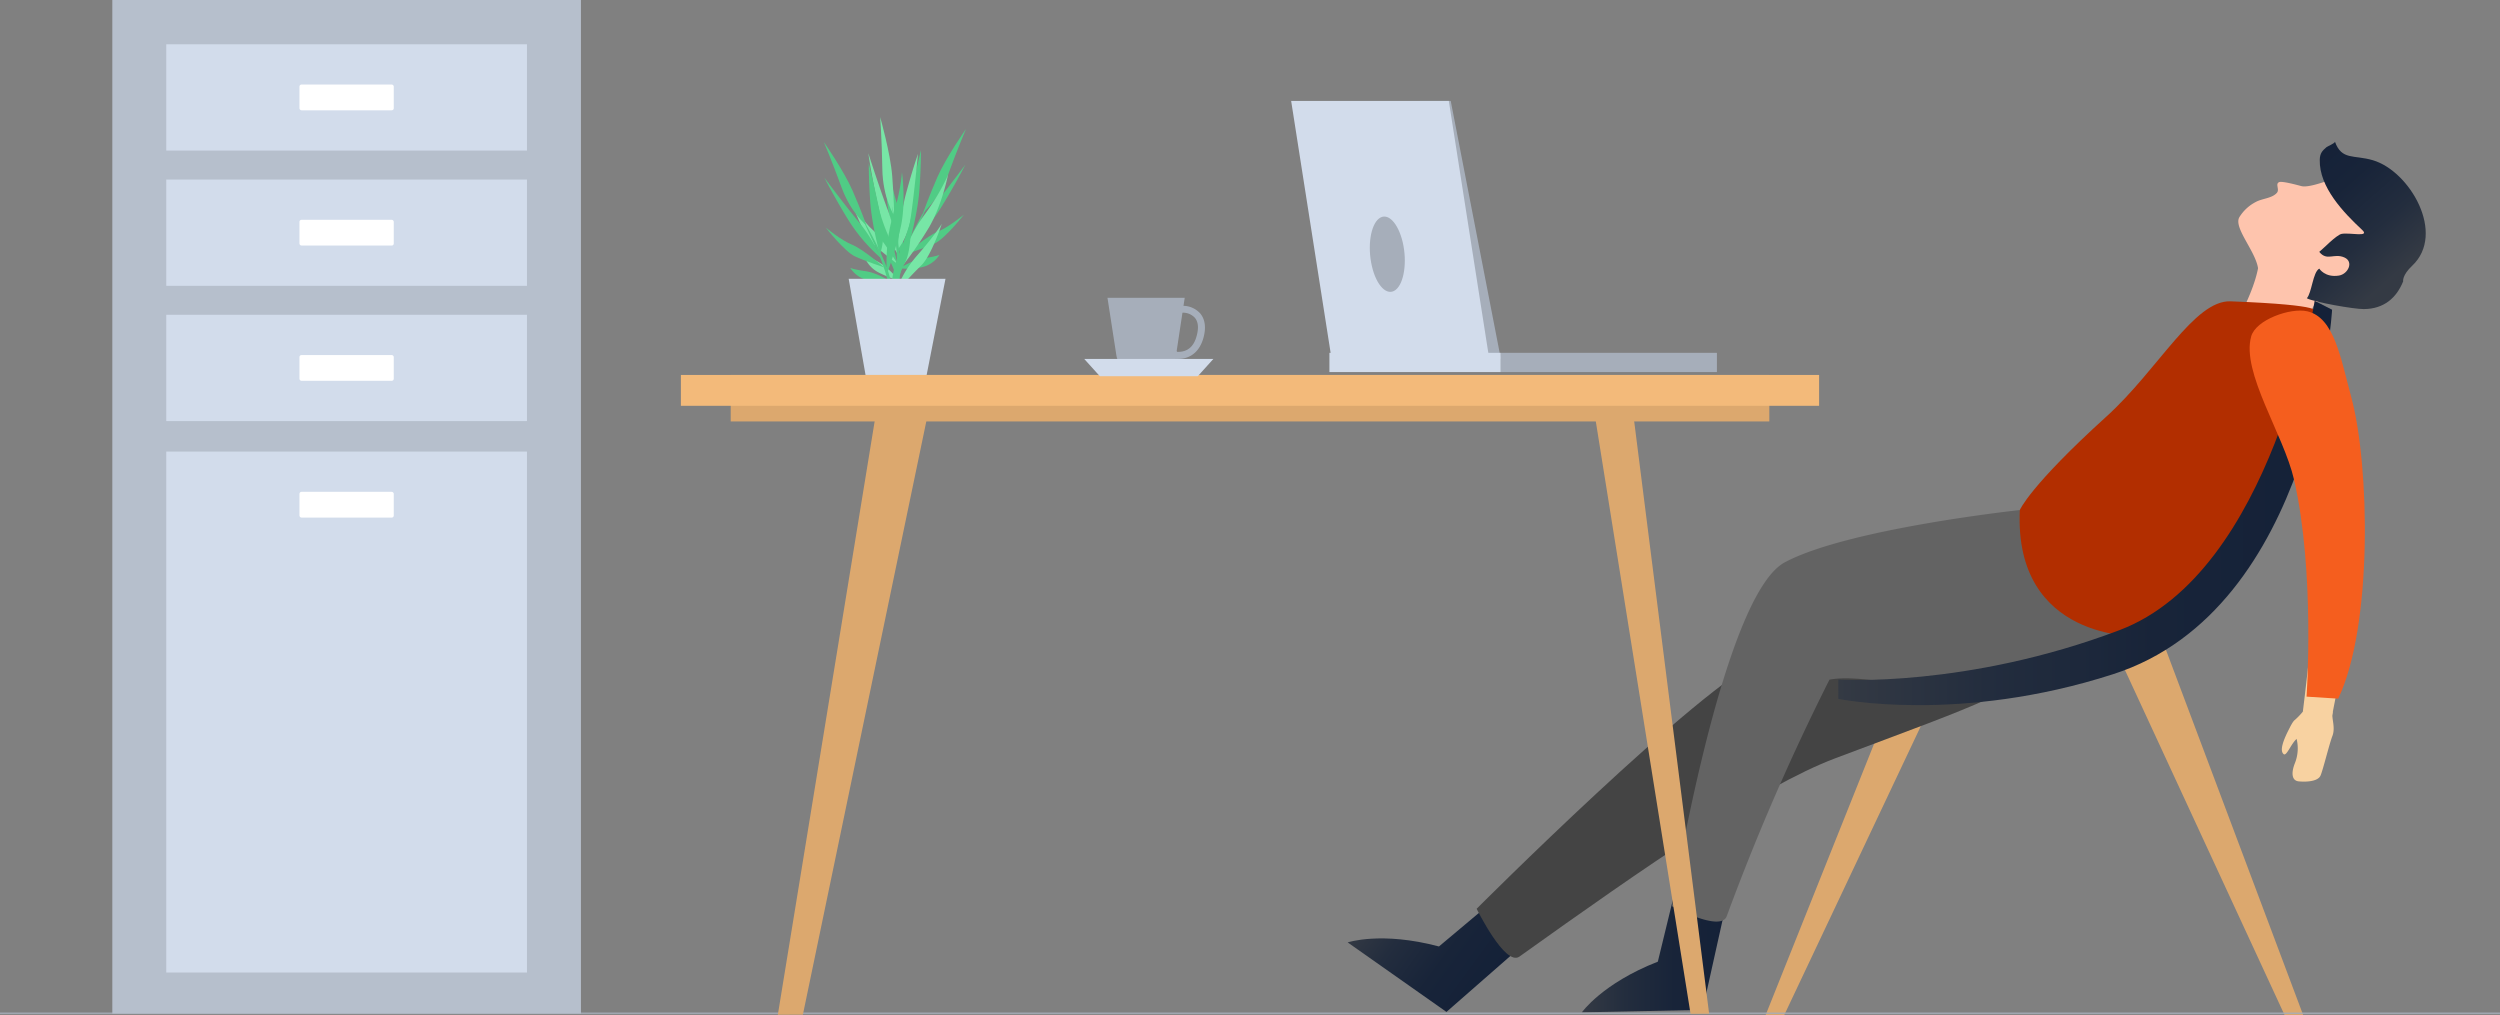 <svg xmlns="http://www.w3.org/2000/svg" xmlns:xlink="http://www.w3.org/1999/xlink" viewBox="0 0 1003.39 407.36"><rect x="0" y="0" width="1003.39" height="407.36" fill="#808080" stroke="none"/><defs><style>.cls-1{fill:#dca86e;}.cls-2{fill:url(#linear-gradient);}.cls-3{fill:#444;}.cls-4{fill:url(#linear-gradient-2);}.cls-5{fill:#636363;}.cls-6{fill:#fec4ad;}.cls-7{fill:url(#linear-gradient-3);}.cls-8{fill:#b22e00;}.cls-9{fill:url(#linear-gradient-4);}.cls-10{fill:#f8d2a1;}.cls-11{fill:#f55e1e;}.cls-12{fill:none;stroke:#a6aeba;stroke-miterlimit:10;stroke-width:0.5px;}.cls-13{fill:#50cc85;}.cls-14{fill:#77e6a6;}.cls-15{fill:#d2dceb;}.cls-16{fill:#f3ba7a;}.cls-17{fill:#a6aeba;}.cls-18{fill:#b6bfcc;}.cls-19{fill:#fff;}</style><linearGradient id="linear-gradient" x1="1031.03" y1="-95.53" x2="1089.24" y2="-95.53" gradientTransform="translate(-335.67 -172.89) rotate(36.07)" gradientUnits="userSpaceOnUse"><stop offset="0" stop-color="#343a44"/><stop offset="0.3" stop-color="#232d3e"/><stop offset="0.64" stop-color="#182439"/><stop offset="1" stop-color="#142138"/></linearGradient><linearGradient id="linear-gradient-2" x1="634.88" y1="583.12" x2="693.05" y2="583.12" gradientTransform="translate(0 -202)" xlink:href="#linear-gradient"/><linearGradient id="linear-gradient-3" x1="-1514.41" y1="-783.51" x2="-1451.38" y2="-783.51" gradientTransform="matrix(-0.66, -0.75, -0.75, 0.66, -627.95, -506.66)" xlink:href="#linear-gradient"/><linearGradient id="linear-gradient-4" x1="737.82" y1="403.88" x2="936" y2="403.88" gradientTransform="translate(0 -202)" xlink:href="#linear-gradient"/></defs><g id="Layer_2" data-name="Layer 2"><g id="Layer_1-2" data-name="Layer 1"><g id="Layer_2-2" data-name="Layer 2"><g id="Layer_1-2-2" data-name="Layer 1-2"><g id="Layer_2-2-2" data-name="Layer 2-2"><g id="OBJECTS"><polygon class="cls-1" points="850.74 264.34 916.91 407.36 924.37 407.34 867.15 255.05 850.74 264.34"/><polygon class="cls-1" points="782.3 267.4 716.13 407.36 708.67 407.34 765.89 264.22 782.3 267.4"/><path class="cls-2" d="M614.17,376.71l-33.63,29.43-39.65-27.9s13.5-4.53,36.64,1.63L601.2,360Z"/><path class="cls-3" d="M808.86,214.38s-74.33,38.1-100.59,49.5S592.66,364.74,592.66,364.74s11.44,23.29,17.16,19.2c50.45-36.06,96.92-68.34,126.78-79.6,59.14-22.29,75.62-27.14,90.77-44.7C827.37,259.64,818.49,238.54,808.86,214.38Z"/><path class="cls-4" d="M693.05,361.69l-9.7,43.63-48.47,1s8.2-11.63,30.5-20.35l7.31-30.06Z"/><path class="cls-5" d="M810.66,204.71s-69.14,7.45-94.35,21-45.27,138-45.27,138,19.58,10.62,22,4a908,908,0,0,1,41.24-94.94c24.84-4.54,82.38,23.47,124-17.5C858.26,255.36,822.29,228,810.66,204.71Z"/><path class="cls-6" d="M929.8,120.66a92.32,92.32,0,0,0-8.14,18.62l-28.44-2.62s14.69-22.25,13.56-35.74Z"/><path class="cls-6" d="M923.69,74.7c-1.62-.43-7.7-2.1-8.93-1.6-1.7.69.28,2.93-.92,4.3-1.94,2.21-5.84,2.25-8.34,3.6a16.67,16.67,0,0,0-6.74,6.21c-2.32,4.07,6.12,13.15,7.44,20,2.76,14.24,20.76,16.35,35.38,12,5.23-1.56,10-6.26,12.89-10.82,3.35-5.36,1.46-14.32-1.35-19.66-1.68-3.2-5-6-7.92-8-2.64-1.81-3.37-9.38-6.55-9.91C938.65,70.79,927.32,75.66,923.69,74.7Z"/><path class="cls-7" d="M964.52,112.93s-.49-2.39,3.63-6.28c13.65-12.84-.95-38-15.81-42.35-7.61-2.24-12.47.12-15.2-7.44.19.55-3.08,1.93-3.4,2.21-1.78,1.51-2.63,2.57-2.69,5.07-.25,11,9.58,21.2,17,28.12,3.35,3.11-4.88,1-8.2,1.6-2.16.41-7.76,6.33-9,7.22,3.11,3.89,5.89.38,10.1,2.26,3.88,1.73,1.42,6.68-2.2,7.26-5.61.91-7.89-2.79-7.89-2.79-2.58,1.39-3,9.72-5,11.9,2.79,1.53,19,4.39,22.86,4.34C956.91,124,961.9,119.45,964.52,112.93Z"/><path class="cls-8" d="M928.88,125.09c6,66.51-70.62,130.27-70.62,130.27s-50,1.88-47.6-50.65c0,0,3.89-9.56,34.85-37.61,20.68-18.75,35.21-46.72,49.76-46.16C935,122.46,928.88,125.09,928.88,125.09Z"/><path class="cls-9" d="M737.82,272.75s51.44,3.45,112.9-19.86S929,120.74,929,120.74l7,3.56s-6.84,120.14-87.77,146.25c-61.87,20-110.4,9.94-110.4,9.94Z"/><path class="cls-10" d="M921.48,191.52s7.37,25.52,7.78,38.24-5,55.9-5,55.9L936,287.15s10.41-51.47,10.66-68.27-9.44-44-9.44-44Z"/><path class="cls-11" d="M920.75,192.6c8.51,37.16,5,87,5,87l12.71.81c13.94-29.16,12.63-93.74,5.26-120.92-4.33-16-6.88-32.06-17.68-34.55-6.75-1.55-20.65,3.39-22.51,10.07C899.47,149.46,916.58,174.37,920.75,192.6Z"/><path class="cls-10" d="M919,292.08c-2.81,5.35-4.08,9.26-2.43,10.61,1.15.93,3-4.26,5.19-6.11a16,16,0,0,1-.64,9.6c-1.56,3.85-1.43,7.15,1.5,7.43s7.69.09,8.74-2.34,3.47-12.54,4.77-15.9-.43-7.24.07-9.17-8.64-5.15-8.64-5.15c-.5.77-3.32,4.61-3.32,4.61A29.2,29.2,0,0,1,921,289C920.22,289.54,919,292.08,919,292.08Z"/><line class="cls-12" y1="406.66" x2="1003.39" y2="406.66"/><path class="cls-13" d="M364.75,98.41a61.94,61.94,0,0,1,8.72-14.33c5.62-6.75,14-18,14-18s-4.09,8-9.64,17A69,69,0,0,1,364.75,98.41Z"/><path class="cls-13" d="M370.56,85.23s6.23-4.89,10-15.24,7.15-18.24,7.15-18.24S379.6,63.3,376.13,71.31,370.56,85.23,370.56,85.23Z"/><path class="cls-13" d="M365.17,96.94s3.26-11.84,3.89-21.3.57-15.39.57-15.39-4.11,17.16-5.34,24.44A23.62,23.62,0,0,0,365.17,96.94Z"/><path class="cls-13" d="M362.38,104.81s1-12.2-2.39-23.11-3.61-17.84-3.61-17.84-1.65,11.42.31,21.27A141.44,141.44,0,0,0,362.38,104.81Z"/><path class="cls-13" d="M363.39,102.11s8.67-7.4,13-9.14,10.48-6.81,10.48-6.81-7.53,9.63-11.73,11.54S363.39,102.11,363.39,102.11Z"/><path class="cls-13" d="M360.4,112.46s.84-6.66-3-16.09-4.77-14.11-4.77-14.11S352.4,95.07,355,99.88A134.11,134.11,0,0,1,360.4,112.46Z"/><path class="cls-13" d="M361.21,107.61s5-3.32,9.78-4,6.08-1.33,6.08-1.33a11.39,11.39,0,0,1-8.35,5.18C362.8,108.22,361.21,107.61,361.21,107.61Z"/><path class="cls-13" d="M358,118.82c1.08-4.19,2.46-10.66,3.89-15C365,94.28,372.49,82,372.49,82c-4.58,10.16-7.92,15.87-10.22,24.63-.92,3.47-2.49,8.29-3.35,11.44C358.78,118.91,358.09,119.64,358,118.82Z"/><path class="cls-14" d="M360.16,101.82a65.87,65.87,0,0,0-3.8-17.42c-3.32-8.73-7.86-22.93-7.86-22.93s1.34,9.46,3.79,20.47A74.18,74.18,0,0,0,360.16,101.82Z"/><path class="cls-14" d="M358.88,86.57s-4.57-7.07-4.75-18.77-.87-20.8-.87-20.8,4.12,14.41,4.84,23.66S358.88,86.57,358.88,86.57Z"/><path class="cls-14" d="M360.25,100.2s.82-13,3.45-22.75,4.75-15.67,4.75-15.67-1.8,18.66-3.08,26.42A25,25,0,0,1,360.25,100.2Z"/><path class="cls-14" d="M360.33,109.07s3.17-12.62,10.39-22.4S380.53,70,380.53,70s-2.3,12-7.67,21.27A150,150,0,0,1,360.33,109.07Z"/><path class="cls-14" d="M360.25,106s-6.15-10.43-9.95-13.7-8.18-10.47-8.18-10.47,4.24,12.29,7.8,15.67S360.25,106,360.25,106Z"/><path class="cls-14" d="M359.67,117.46s1.46-7,8.62-15.14S378,89.79,378,89.79s-4.2,13-8.42,16.91A146.15,146.15,0,0,0,359.67,117.46Z"/><path class="cls-14" d="M360.54,112.3s-3.86-5.06-8.45-7.4-5.65-3.44-5.65-3.44a12.06,12.06,0,0,0,6.59,8.1C358.73,112.36,360.54,112.3,360.54,112.3Z"/><path class="cls-13" d="M359.93,124.69c.37-4.58,1.22-11.57,1.28-16.41.13-10.69-3.15-25.65-3.15-25.65,1.09,11.8,2.48,18.69,1.76,28.3-.28,3.8-.36,9.19-.59,12.65C359.07,124.49,359.51,125.46,359.93,124.69Z"/><path class="cls-13" d="M353.58,103.62a62,62,0,0,0-8.73-14.33c-5.62-6.75-14-18-14-18s4.09,8,9.64,17A69.06,69.06,0,0,0,353.58,103.62Z"/><path class="cls-13" d="M347.76,90.45s-6.23-4.89-10-15.25S330.65,57,330.65,57s8.07,11.56,11.55,19.56S347.76,90.45,347.76,90.45Z"/><path class="cls-13" d="M353.16,102.16s-3.26-11.85-3.9-21.3-.57-15.39-.57-15.39S352.8,82.62,354,89.91A23.51,23.51,0,0,1,353.16,102.16Z"/><path class="cls-13" d="M355.94,110s-1-12.2,2.39-23.11S362,69.07,362,69.07s1.64,11.42-.31,21.27A141.8,141.8,0,0,1,355.94,110Z"/><path class="cls-13" d="M354.93,107.33s-8.66-7.4-13-9.14-10.48-6.82-10.48-6.82S339,101,343.18,102.92,354.93,107.33,354.93,107.33Z"/><path class="cls-13" d="M357.92,117.68s-.84-6.66,3-16.1,4.76-14.11,4.76-14.11.23,12.82-2.31,17.63A134.5,134.5,0,0,0,357.92,117.68Z"/><path class="cls-13" d="M357.11,112.83s-5-3.32-9.78-4-6.08-1.32-6.08-1.32a11.42,11.42,0,0,0,8.35,5.18C355.52,113.44,357.11,112.83,357.11,112.83Z"/><path class="cls-13" d="M360.37,124c-1.07-4.19-2.46-10.67-3.89-15-3.15-9.55-10.65-21.85-10.65-21.85,4.58,10.15,7.93,15.87,10.23,24.63.91,3.47,2.49,8.29,3.34,11.43C359.54,124.13,360.23,124.85,360.37,124Z"/><polygon class="cls-15" points="371.37 153.28 347.88 153.28 340.62 111.9 379.48 111.9 371.37 153.28"/><polygon class="cls-1" points="639.77 164.65 678.51 406.89 685.97 406.87 655.32 164.6 639.77 164.65"/><polygon class="cls-1" points="372.69 164.76 322.24 407.24 312.19 407.27 351.75 164.81 372.69 164.76"/><rect class="cls-1" x="293.27" y="150.49" width="416.86" height="18.66"/><rect class="cls-16" x="273.28" y="150.49" width="456.83" height="12.38"/><polygon class="cls-17" points="602.36 143.96 586.15 143.96 569.93 40.51 582.26 40.51 602.36 143.96"/><polygon class="cls-15" points="597.71 143.96 534.42 143.96 518.21 40.51 581.49 40.51 597.71 143.96"/><rect class="cls-15" x="533.57" y="141.61" width="68.79" height="7.72"/><rect class="cls-17" x="602.36" y="141.61" width="86.73" height="7.72"/><path class="cls-17" d="M563,97.27c1.83,7.91.54,16.47-2.88,19.1s-7.68-1.66-9.51-9.58-.54-16.47,2.88-19.1S561.12,89.35,563,97.27Z"/><path class="cls-17" d="M464.51,149h-9a7.53,7.53,0,0,1-7.44-6.37l-3.58-23.1h31L472,142.6A7.53,7.53,0,0,1,464.51,149Z"/><path class="cls-17" d="M472.83,144.05h-1.42l-.34-.26c-.22-.17-5.46-4.27-5.46-10.14s4-10.9,8.9-10.9a9.31,9.31,0,0,1,7.22,3.07c1.17,1.39,2.4,3.93,1.66,8.08h0C482.22,140.37,478.39,144.05,472.83,144.05Zm-.34-2.83c5.67.18,7.45-4.16,8.13-7.89h0c.44-2.47.09-4.41-1.05-5.77a6.47,6.47,0,0,0-5.05-2.06c-3.35,0-6.07,3.63-6.07,8.08C468.45,137.33,471.49,140.33,472.49,141.22Z"/><polygon class="cls-15" points="441.43 151 480.73 151 487 144.06 435.16 144.06 441.43 151"/><rect class="cls-18" x="45.08" width="188.08" height="406.81"/><rect class="cls-15" x="66.73" y="17.77" width="144.77" height="42.66"/><rect class="cls-19" x="120.19" y="33.93" width="37.85" height="10.34" rx="0.8"/><rect class="cls-15" x="66.73" y="72.06" width="144.77" height="42.66"/><rect class="cls-19" x="120.19" y="88.22" width="37.85" height="10.34" rx="0.8"/><rect class="cls-15" x="66.73" y="126.34" width="144.77" height="42.66"/><rect class="cls-19" x="120.19" y="142.5" width="37.85" height="10.34" rx="0.8"/><rect class="cls-15" x="66.73" y="181.24" width="144.77" height="209.09"/><rect class="cls-19" x="120.19" y="197.4" width="37.85" height="10.34" rx="0.8"/></g></g></g></g></g></g></svg>